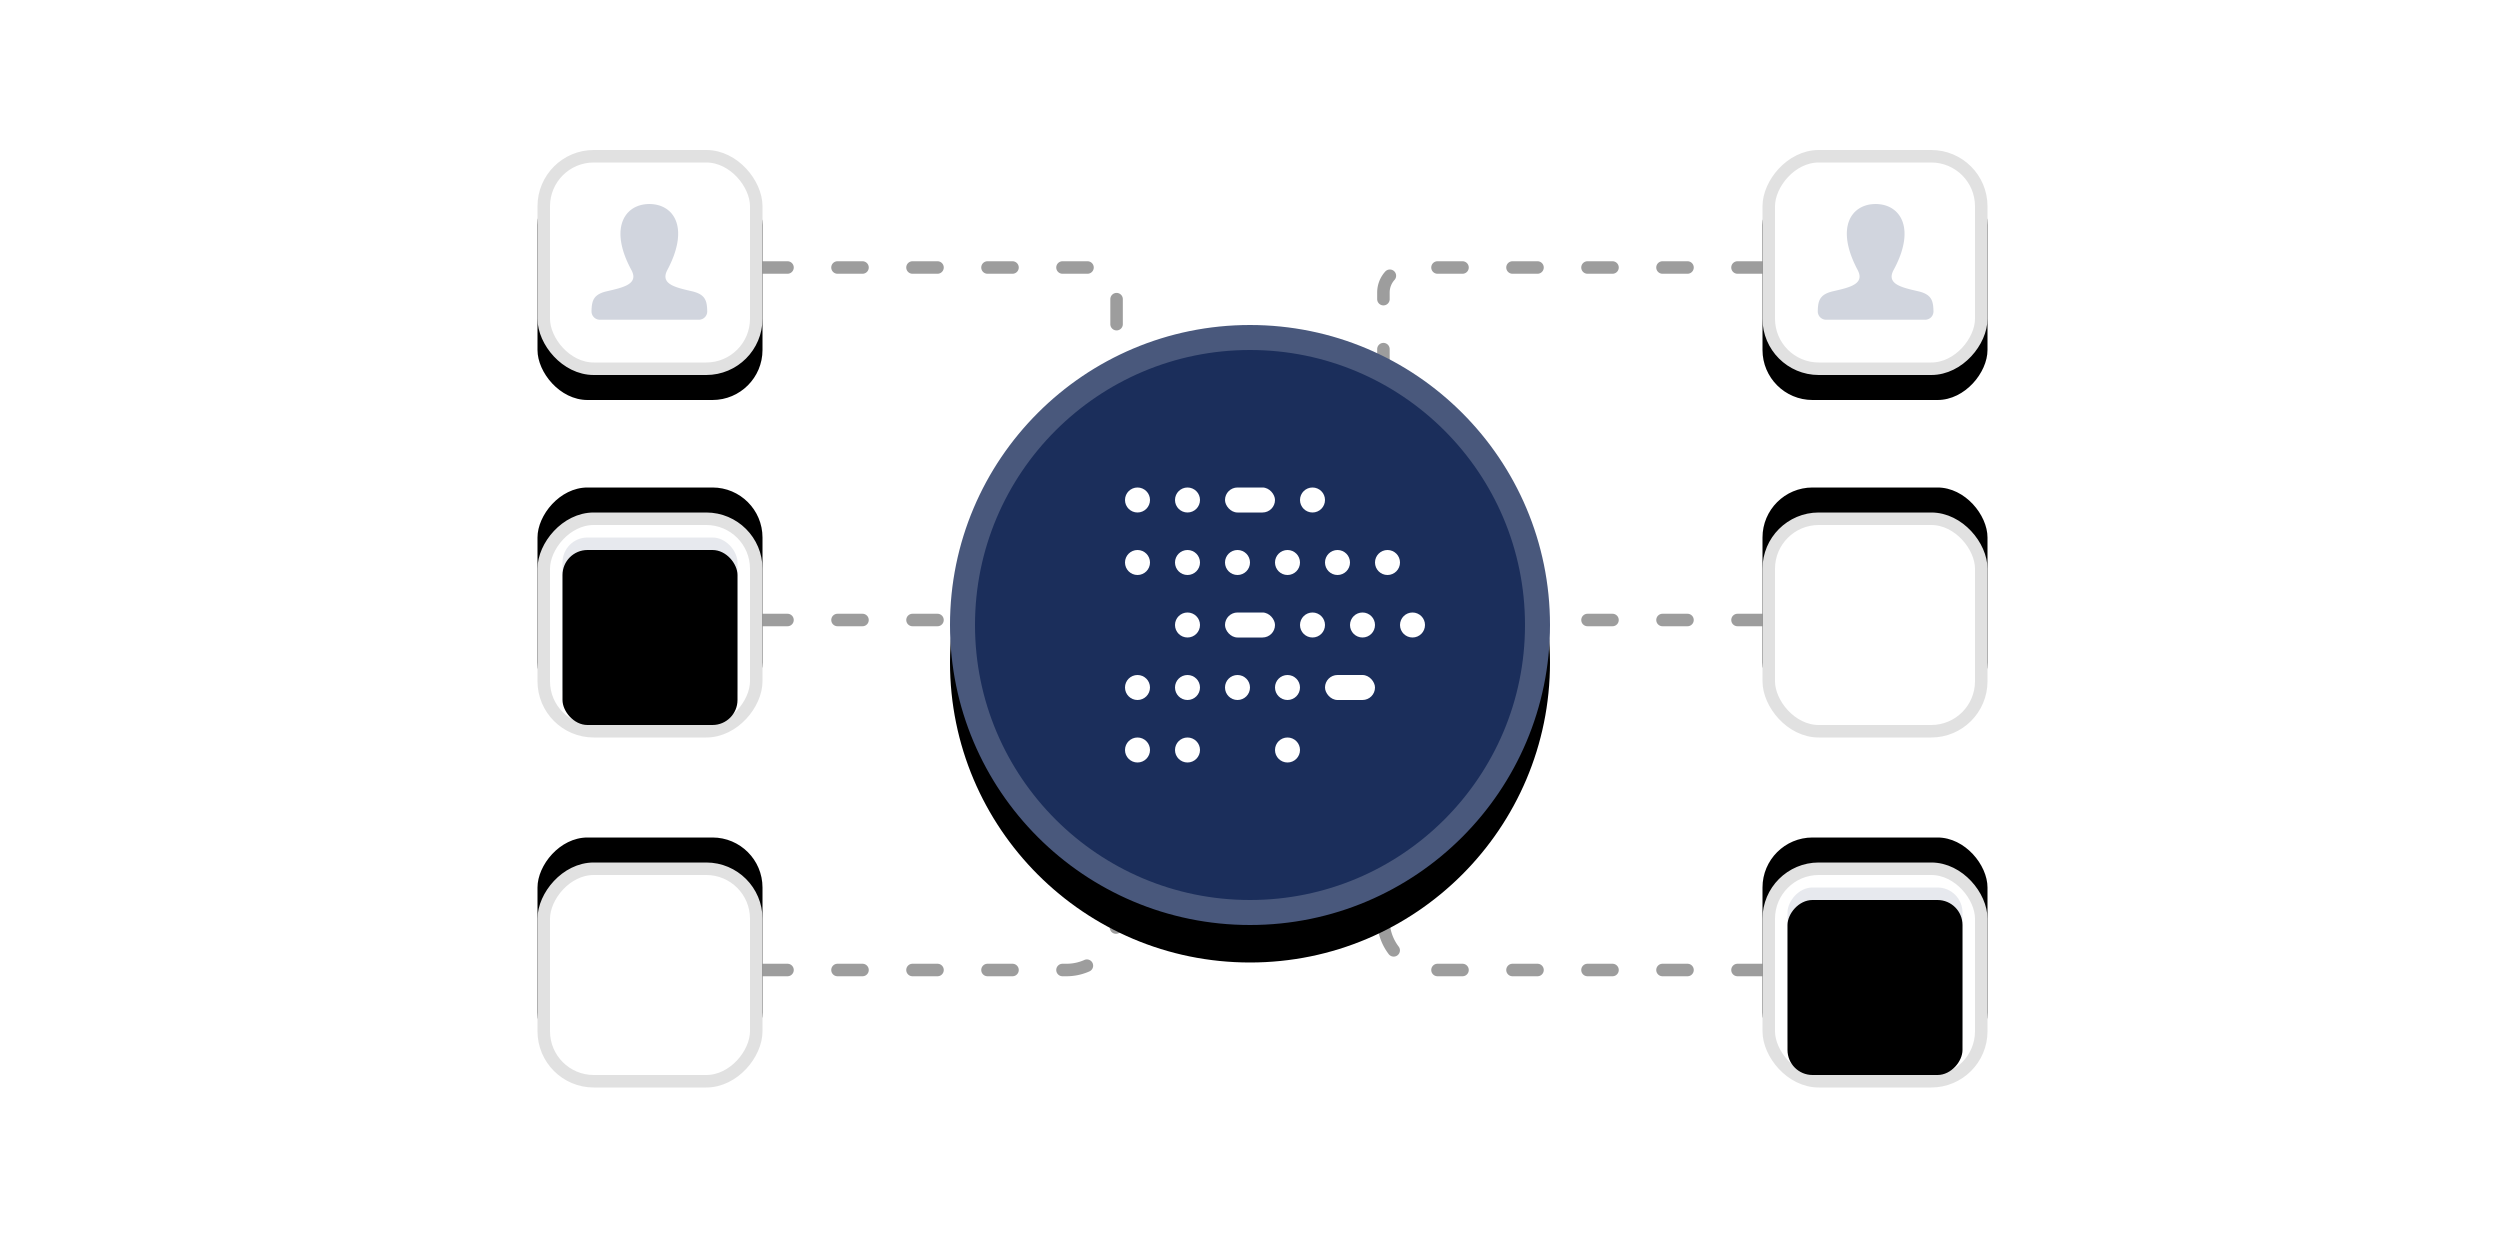 <svg xmlns="http://www.w3.org/2000/svg" xmlns:xlink="http://www.w3.org/1999/xlink" width="200" height="100" viewBox="0 0 200 100"><defs><filter id="a" width="211.1%" height="211.1%" x="-55.6%" y="-44.4%" filterUnits="objectBoundingBox"><feOffset dy="2" in="SourceAlpha" result="shadowOffsetOuter1"/><feGaussianBlur in="shadowOffsetOuter1" result="shadowBlurOuter1" stdDeviation="3"/><feComposite in="shadowBlurOuter1" in2="SourceAlpha" operator="out" result="shadowBlurOuter1"/><feColorMatrix in="shadowBlurOuter1" values="0 0 0 0 0.22 0 0 0 0 0.259 0 0 0 0 0.329 0 0 0 0.1 0"/></filter><filter id="c" width="211.1%" height="211.1%" x="-55.6%" y="-44.4%" filterUnits="objectBoundingBox"><feOffset dy="2" in="SourceAlpha" result="shadowOffsetOuter1"/><feGaussianBlur in="shadowOffsetOuter1" result="shadowBlurOuter1" stdDeviation="3"/><feComposite in="shadowBlurOuter1" in2="SourceAlpha" operator="out" result="shadowBlurOuter1"/><feColorMatrix in="shadowBlurOuter1" values="0 0 0 0 0.22 0 0 0 0 0.259 0 0 0 0 0.329 0 0 0 0.1 0"/></filter><filter id="f" width="107.1%" height="107.1%" x="-3.6%" y="-3.6%" filterUnits="objectBoundingBox"><feOffset dy="1" in="SourceAlpha" result="shadowOffsetInner1"/><feComposite in="shadowOffsetInner1" in2="SourceAlpha" k2="-1" k3="1" operator="arithmetic" result="shadowInnerInner1"/><feColorMatrix in="shadowInnerInner1" values="0 0 0 0 0.22 0 0 0 0 0.259 0 0 0 0 0.329 0 0 0 0.059 0"/></filter><filter id="g" width="211.1%" height="211.1%" x="-55.6%" y="-44.4%" filterUnits="objectBoundingBox"><feOffset dy="2" in="SourceAlpha" result="shadowOffsetOuter1"/><feGaussianBlur in="shadowOffsetOuter1" result="shadowBlurOuter1" stdDeviation="3"/><feComposite in="shadowBlurOuter1" in2="SourceAlpha" operator="out" result="shadowBlurOuter1"/><feColorMatrix in="shadowBlurOuter1" values="0 0 0 0 0.22 0 0 0 0 0.259 0 0 0 0 0.329 0 0 0 0.1 0"/></filter><filter id="i" width="211.1%" height="211.1%" x="-55.6%" y="-44.4%" filterUnits="objectBoundingBox"><feOffset dy="2" in="SourceAlpha" result="shadowOffsetOuter1"/><feGaussianBlur in="shadowOffsetOuter1" result="shadowBlurOuter1" stdDeviation="3"/><feComposite in="shadowBlurOuter1" in2="SourceAlpha" operator="out" result="shadowBlurOuter1"/><feColorMatrix in="shadowBlurOuter1" values="0 0 0 0 0.22 0 0 0 0 0.259 0 0 0 0 0.329 0 0 0 0.1 0"/></filter><filter id="k" width="211.1%" height="211.1%" x="-55.6%" y="-44.4%" filterUnits="objectBoundingBox"><feOffset dy="2" in="SourceAlpha" result="shadowOffsetOuter1"/><feGaussianBlur in="shadowOffsetOuter1" result="shadowBlurOuter1" stdDeviation="3"/><feComposite in="shadowBlurOuter1" in2="SourceAlpha" operator="out" result="shadowBlurOuter1"/><feColorMatrix in="shadowBlurOuter1" values="0 0 0 0 0.22 0 0 0 0 0.259 0 0 0 0 0.329 0 0 0 0.1 0"/></filter><filter id="m" width="211.1%" height="211.1%" x="-55.6%" y="-44.4%" filterUnits="objectBoundingBox"><feOffset dy="2" in="SourceAlpha" result="shadowOffsetOuter1"/><feGaussianBlur in="shadowOffsetOuter1" result="shadowBlurOuter1" stdDeviation="3"/><feComposite in="shadowBlurOuter1" in2="SourceAlpha" operator="out" result="shadowBlurOuter1"/><feColorMatrix in="shadowBlurOuter1" values="0 0 0 0 0.22 0 0 0 0 0.259 0 0 0 0 0.329 0 0 0 0.1 0"/></filter><filter id="p" width="107.1%" height="107.1%" x="-3.6%" y="-3.6%" filterUnits="objectBoundingBox"><feOffset dy="1" in="SourceAlpha" result="shadowOffsetInner1"/><feComposite in="shadowOffsetInner1" in2="SourceAlpha" k2="-1" k3="1" operator="arithmetic" result="shadowInnerInner1"/><feColorMatrix in="shadowInnerInner1" values="0 0 0 0 0.22 0 0 0 0 0.259 0 0 0 0 0.329 0 0 0 0.059 0"/></filter><filter id="r" width="156.2%" height="156.2%" x="-28.1%" y="-21.9%" filterUnits="objectBoundingBox"><feOffset dy="3" in="SourceAlpha" result="shadowOffsetOuter1"/><feGaussianBlur in="shadowOffsetOuter1" result="shadowBlurOuter1" stdDeviation="4"/><feComposite in="shadowBlurOuter1" in2="SourceAlpha" operator="out" result="shadowBlurOuter1"/><feColorMatrix in="shadowBlurOuter1" values="0 0 0 0 0.22 0 0 0 0 0.259 0 0 0 0 0.329 0 0 0 0.1 0"/></filter><rect id="b" width="18" height="18" x="0" y="0" rx="4"/><rect id="d" width="18" height="18" x="0" y="0" rx="4"/><rect id="e" width="14" height="14" x="2" y="2" rx="2"/><rect id="h" width="18" height="18" x="0" y="0" rx="4"/><rect id="j" width="18" height="18" x="0" y="0" rx="4"/><rect id="l" width="18" height="18" x="0" y="0" rx="4"/><rect id="n" width="18" height="18" x="0" y="0" rx="4"/><rect id="o" width="14" height="14" x="2" y="2" rx="2"/><circle id="q" cx="57" cy="38" r="24"/></defs><g fill="none" fill-rule="evenodd" transform="translate(43 12)"><g transform="matrix(-1 0 0 1 116 0)"><path stroke="#9D9D9D" stroke-dasharray="2 4" stroke-linecap="round" stroke-linejoin="round" d="M18 9.4h28.326a2 2 0 012 2v11h0"/><use fill="#000" filter="url(#a)" xlink:href="#b"/><rect width="17" height="17" x=".5" y=".5" fill="#FFF" stroke="#E1E1E1" stroke-linejoin="square" rx="4"/><path fill="#1B2E5B" fill-opacity=".2" d="M12.354 11.301c-1.327-.306-2.562-.575-1.964-1.704 1.82-3.437.483-5.275-1.44-5.275-1.96 0-3.265 1.909-1.44 5.275.616 1.136-.665 1.404-1.963 1.705-1.073.247-1.211.753-1.225 1.61a.663.663 0 00.666.666h7.924a.663.663 0 00.666-.666c-.013-.857-.152-1.363-1.224-1.611z"/></g><g transform="rotate(180 58 37.5)"><path stroke="#9D9D9D" stroke-dasharray="2 4" stroke-linecap="round" stroke-linejoin="round" d="M18 9.4h26.326a4 4 0 014 4v9h0"/><use fill="#000" filter="url(#c)" xlink:href="#d"/><rect width="17" height="17" x=".5" y=".5" fill="#FFF" stroke="#E1E1E1" stroke-linejoin="square" rx="4"/><g transform="matrix(1 0 0 -1 0 18)"><use fill="#1B2E5B" fill-opacity=".102" xlink:href="#e"/><use fill="#000" filter="url(#f)" xlink:href="#e"/></g></g><g transform="rotate(180 58 23.5)"><path stroke="#9D9D9D" stroke-dasharray="2 4" stroke-linecap="round" stroke-linejoin="round" d="M18 9.4h25.326"/><use fill="#000" filter="url(#g)" xlink:href="#h"/><rect width="17" height="17" x=".5" y=".5" fill="#FFF" stroke="#E1E1E1" stroke-linejoin="square" rx="4"/></g><path stroke="#9D9D9D" stroke-dasharray="2 4" stroke-linecap="round" stroke-linejoin="round" d="M18 9.4h26.326a2 2 0 012 2v11h0"/><use fill="#000" filter="url(#i)" xlink:href="#j"/><rect width="17" height="17" x=".5" y=".5" fill="#FFF" stroke="#E1E1E1" stroke-linejoin="square" rx="4"/><path fill="#1B2E5B" fill-opacity=".2" d="M12.354 11.301c-1.327-.306-2.562-.575-1.964-1.704 1.82-3.437.483-5.275-1.44-5.275-1.96 0-3.265 1.909-1.44 5.275.616 1.136-.665 1.404-1.963 1.705-1.073.247-1.211.753-1.225 1.61a.663.663 0 00.666.666h7.924a.663.663 0 00.666-.666c-.013-.857-.152-1.363-1.224-1.611z"/><g transform="matrix(1 0 0 -1 0 75)"><path stroke="#9D9D9D" stroke-dasharray="2 4" stroke-linecap="round" stroke-linejoin="round" d="M18 9.4h24.326a4 4 0 014 4v9h0"/><use fill="#000" filter="url(#k)" xlink:href="#l"/><rect width="17" height="17" x=".5" y=".5" fill="#FFF" stroke="#E1E1E1" stroke-linejoin="square" rx="4"/></g><g transform="matrix(1 0 0 -1 0 47)"><path stroke="#9D9D9D" stroke-dasharray="2 4" stroke-linecap="round" stroke-linejoin="round" d="M18 9.4h25.326"/><use fill="#000" filter="url(#m)" xlink:href="#n"/><rect width="17" height="17" x=".5" y=".5" fill="#FFF" stroke="#E1E1E1" stroke-linejoin="square" rx="4"/><g transform="matrix(1 0 0 -1 0 18)"><use fill="#1B2E5B" fill-opacity=".102" xlink:href="#o"/><use fill="#000" filter="url(#p)" xlink:href="#o"/></g></g><mask id="s" fill="#fff"><use xlink:href="#q"/></mask><use fill="#000" filter="url(#r)" xlink:href="#q"/><circle cx="57" cy="38" r="23" fill="#1B2E5B" stroke="#49587C" stroke-linejoin="square" stroke-width="2"/><g fill="#FFF" mask="url(#s)"><g transform="translate(47 42)"><circle cx="1" cy="1" r="1"/><circle cx="5" cy="1" r="1"/><circle cx="9" cy="1" r="1"/><circle cx="13" cy="1" r="1"/><rect width="4" height="2" x="16" rx="1"/></g></g><g fill="#FFF" mask="url(#s)"><g transform="translate(47 47)"><circle cx="1" cy="1" r="1"/><circle cx="5" cy="1" r="1"/><circle cx="13" cy="1" r="1"/></g></g><g fill="#FFF" mask="url(#s)"><g transform="translate(47 27)"><circle cx="1" cy="1" r="1"/><circle cx="5" cy="1" r="1"/><rect width="4" height="2" x="8" rx="1"/><circle cx="15" cy="1" r="1"/></g></g><g fill="#FFF" mask="url(#s)"><g transform="translate(51 37)"><circle cx="1" cy="1" r="1"/><rect width="4" height="2" x="4" rx="1"/><circle cx="11" cy="1" r="1"/><circle cx="15" cy="1" r="1"/><circle cx="19" cy="1" r="1"/></g></g><g fill="#FFF" mask="url(#s)"><g transform="translate(47 32)"><circle cx="1" cy="1" r="1"/><circle cx="5" cy="1" r="1"/><circle cx="9" cy="1" r="1"/><circle cx="13" cy="1" r="1"/><circle cx="17" cy="1" r="1"/><circle cx="21" cy="1" r="1"/></g></g></g></svg>